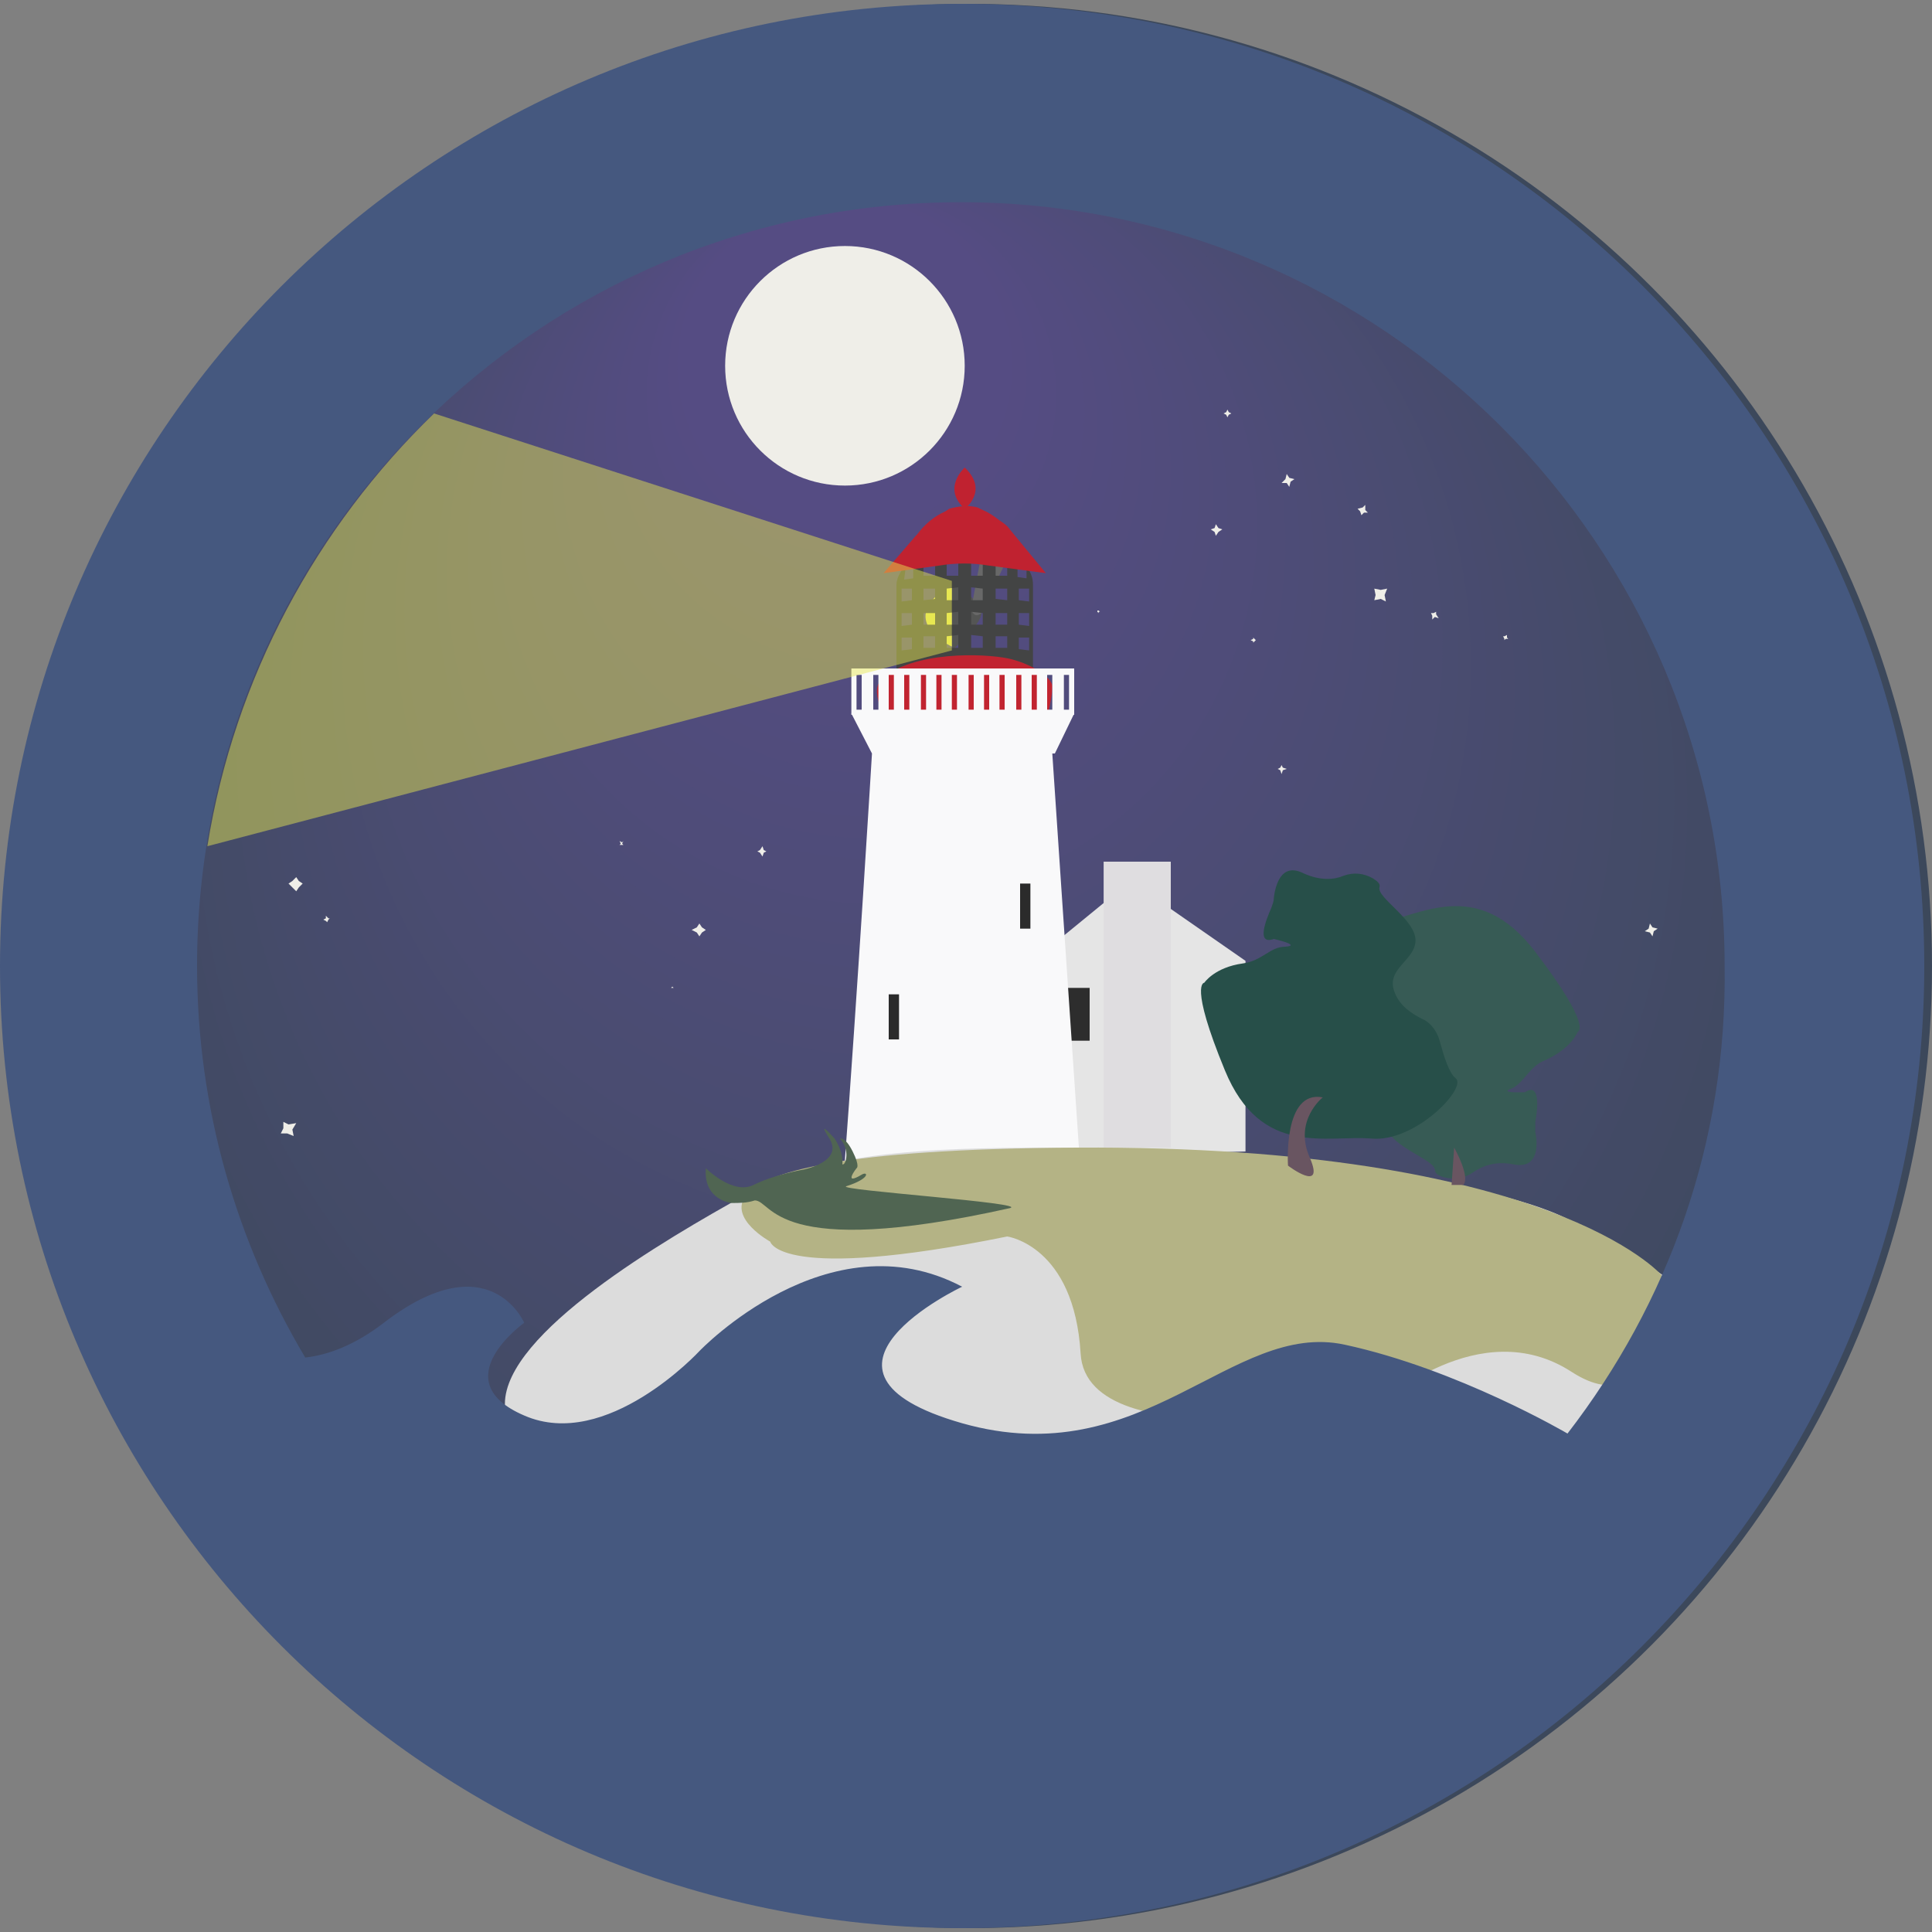 <?xml version="1.0" encoding="utf-8"?>
<!-- Generator: Adobe Illustrator 20.0.0, SVG Export Plug-In . SVG Version: 6.00 Build 0)  -->
<svg version="1.1" id="Layer_3" xmlns="http://www.w3.org/2000/svg" xmlns:xlink="http://www.w3.org/1999/xlink" x="0px" y="0px"
	 viewBox="0 0 150 150" style="enable-background:new 0 0 150 150;" xml:space="preserve">
<rect x="0" y="0" width="150" height="150" fill="#808080" stroke="none"/>
<style type="text/css">
	.st0{fill:#3C485B;}
	.st1{fill:#3C495C;}
	.st2{fill:#3D495C;}
	.st3{fill:#3D495D;}
	.st4{fill:#3E495E;}
	.st5{fill:#3E495F;}
	.st6{fill:#3F4960;}
	.st7{fill:#404A61;}
	.st8{fill:#404A62;}
	.st9{fill:#414A63;}
	.st10{fill:#424A64;}
	.st11{fill:#424A65;}
	.st12{fill:#434A66;}
	.st13{fill:#434B67;}
	.st14{fill:#444B67;}
	.st15{fill:#444B68;}
	.st16{fill:#454B69;}
	.st17{fill:#454B6A;}
	.st18{fill:#464B6A;}
	.st19{fill:#464B6B;}
	.st20{fill:#464B6C;}
	.st21{fill:#474B6C;}
	.st22{fill:#474B6D;}
	.st23{fill:#484B6D;}
	.st24{fill:#484B6E;}
	.st25{fill:#484B6F;}
	.st26{fill:#494C6F;}
	.st27{fill:#494C70;}
	.st28{fill:#4A4C71;}
	.st29{fill:#4A4C72;}
	.st30{fill:#4B4C72;}
	.st31{fill:#4B4C73;}
	.st32{fill:#4B4C74;}
	.st33{fill:#4C4C74;}
	.st34{fill:#4C4C75;}
	.st35{fill:#4D4C75;}
	.st36{fill:#4D4C76;}
	.st37{fill:#4D4C77;}
	.st38{fill:#4E4C77;}
	.st39{fill:#4E4C78;}
	.st40{fill:#4F4C79;}
	.st41{fill:#4F4C7A;}
	.st42{fill:#504C7A;}
	.st43{fill:#504C7B;}
	.st44{fill:#504C7C;}
	.st45{fill:#514C7C;}
	.st46{fill:#514C7D;}
	.st47{fill:#524C7D;}
	.st48{fill:#524C7E;}
	.st49{fill:#524C7F;}
	.st50{fill:#534C7F;}
	.st51{fill:#534C80;}
	.st52{fill:#544C81;}
	.st53{fill:#544C82;}
	.st54{fill:#554C82;}
	.st55{fill:#554C83;}
	.st56{fill:#EFEEE8;}
	.st57{fill:#E5E5E5;}
	.st58{fill:#2D2D2D;}
	.st59{fill:#DFDDE0;}
	.st60{fill:#545554;}
	.st61{fill:#686868;}
	.st62{fill:#E9E852;}
	.st63{fill:#F9F9FA;}
	.st64{fill:#434444;}
	.st65{fill:#C12430;}
	.st66{fill:#C02230;}
	.st67{fill:#2B2B2B;}
	.st68{fill:#DCDCDC;}
	.st69{fill:#B4B385;}
	.st70{fill:#506552;}
	.st71{fill:#375B55;}
	.st72{fill:#695561;}
	.st73{fill:#274F49;}
	.st74{fill:#45587F;}
	.st75{opacity:0.47;fill:#E9E852;}
</style>
<g id="gradientBackgroundBigCircle_2_">
	<circle class="st0" cx="75.3" cy="75" r="74.7"/>
	<circle class="st1" cx="75.1" cy="74.3" r="73.8"/>
	<circle class="st2" cx="75" cy="73.5" r="72.8"/>
	<circle class="st3" cx="74.8" cy="72.8" r="71.8"/>
	<circle class="st4" cx="74.7" cy="72.1" r="70.9"/>
	<circle class="st4" cx="74.5" cy="71.4" r="69.9"/>
	<circle class="st5" cx="74.4" cy="70.6" r="68.9"/>
	<circle class="st6" cx="74.2" cy="69.9" r="68"/>
	<circle class="st6" cx="74.1" cy="69.2" r="67"/>
	<circle class="st7" cx="73.9" cy="68.4" r="66"/>
	<circle class="st8" cx="73.8" cy="67.7" r="65.1"/>
	<circle class="st8" cx="73.6" cy="67" r="64.1"/>
	<circle class="st9" cx="73.5" cy="66.3" r="63.1"/>
	<circle class="st9" cx="73.3" cy="65.5" r="62.2"/>
	<circle class="st10" cx="73.2" cy="64.8" r="61.2"/>
	<circle class="st11" cx="73" cy="64.1" r="60.3"/>
	<circle class="st11" cx="72.9" cy="63.3" r="59.3"/>
	<circle class="st12" cx="72.7" cy="62.6" r="58.3"/>
	<circle class="st13" cx="72.6" cy="61.9" r="57.4"/>
	<circle class="st14" cx="72.4" cy="61.2" r="56.4"/>
	<circle class="st15" cx="72.2" cy="60.4" r="55.4"/>
	<circle class="st15" cx="72.1" cy="59.7" r="54.5"/>
	<circle class="st16" cx="71.9" cy="59" r="53.5"/>
	<circle class="st17" cx="71.8" cy="58.2" r="52.5"/>
	<circle class="st18" cx="71.6" cy="57.5" r="51.6"/>
	<circle class="st19" cx="71.5" cy="56.8" r="50.6"/>
	<circle class="st20" cx="71.3" cy="56.1" r="49.6"/>
	<circle class="st21" cx="71.2" cy="55.3" r="48.7"/>
	<circle class="st22" cx="71" cy="54.6" r="47.7"/>
	<circle class="st23" cx="70.9" cy="53.9" r="46.7"/>
	<circle class="st24" cx="70.7" cy="53.1" r="45.8"/>
	<circle class="st25" cx="70.6" cy="52.4" r="44.8"/>
	<circle class="st26" cx="70.4" cy="51.7" r="43.8"/>
	<circle class="st27" cx="70.3" cy="51" r="42.9"/>
	<circle class="st28" cx="70.1" cy="50.2" r="41.9"/>
	<circle class="st28" cx="70" cy="49.5" r="40.9"/>
	<circle class="st29" cx="69.8" cy="48.8" r="40"/>
	<circle class="st30" cx="69.7" cy="48" r="39"/>
	<circle class="st31" cx="69.5" cy="47.3" r="38.1"/>
	<circle class="st32" cx="69.4" cy="46.6" r="37.1"/>
	<circle class="st33" cx="69.2" cy="45.9" r="36.1"/>
	<circle class="st34" cx="69.1" cy="45.1" r="35.2"/>
	<circle class="st35" cx="68.9" cy="44.4" r="34.2"/>
	<circle class="st36" cx="68.8" cy="43.7" r="33.2"/>
	<circle class="st37" cx="68.6" cy="42.9" r="32.3"/>
	<circle class="st38" cx="68.5" cy="42.2" r="31.3"/>
	<circle class="st39" cx="68.3" cy="41.5" r="30.3"/>
	<circle class="st40" cx="68.2" cy="40.8" r="29.4"/>
	<circle class="st40" cx="68" cy="40" r="28.4"/>
	<circle class="st41" cx="67.9" cy="39.3" r="27.4"/>
	<circle class="st42" cx="67.7" cy="38.6" r="26.5"/>
	<circle class="st43" cx="67.6" cy="37.9" r="25.5"/>
	<circle class="st44" cx="67.4" cy="37.1" r="24.5"/>
	<circle class="st45" cx="67.3" cy="36.4" r="23.6"/>
	<circle class="st46" cx="67.1" cy="35.7" r="22.6"/>
	<circle class="st47" cx="67" cy="34.9" r="21.6"/>
	<circle class="st48" cx="66.8" cy="34.2" r="20.7"/>
	<circle class="st49" cx="66.7" cy="33.5" r="19.7"/>
	<circle class="st50" cx="66.5" cy="32.8" r="18.7"/>
	<circle class="st51" cx="66.4" cy="32" r="17.8"/>
	<circle class="st51" cx="66.2" cy="31.3" r="16.8"/>
	<circle class="st52" cx="66.1" cy="30.6" r="15.9"/>
	<circle class="st53" cx="65.9" cy="29.8" r="14.9"/>
	<circle class="st54" cx="65.8" cy="29.1" r="13.9"/>
	<circle class="st55" cx="65.6" cy="28.4" r="13"/>
</g>
<circle id="moon" class="st56" cx="65.6" cy="28.4" r="9.3"/>
<polygon id="tourHouseBase_3_" class="st57" points="96.7,89.4 96.7,74.6 90.8,70.5 90.8,66.9 85.7,66.9 85.7,70.1 79.1,75.5 
	79.1,89.9 "/>
<rect id="tourHouseWindow_2_" x="81.5" y="76.7" class="st58" width="3.1" height="4.1"/>
<rect id="chimney_3_" x="85.7" y="66.9" class="st59" width="5.2" height="22.2"/>
<path id="lightSocket_4_" class="st60" d="M73.9,45.1c0,0,2.3,1.6,2.3,2.5c0,0.9-2.3,2.9-2.3,2.9V45.1z"/>
<path id="lightArm_4_" class="st61" d="M76.2,43l-0.8,4.3c0,0,0.2,0.8,0.8,0.3l1.9-4L76.2,43z"/>
<path id="lightBulb_4_" class="st62" d="M73.9,50.2c0,0-4.6-2.1,0-4.8V50.2z"/>
<path id="lighthouseBaseStroke_3_" class="st63" d="M75.4,90.1c2.9,0,5.8,0.4,8.5,1c-1-14.7-2.2-32.6-2.2-32.6
	c-2.6-0.7-4.8-0.7-7-0.6c-2.2-0.2-4.4-0.1-7,0.6c0,0-1.1,18.2-2.2,32.9C68.7,90.5,72,90.1,75.4,90.1z"/>
<path id="lighthouseWindow_2_" class="st64" d="M79.7,44L79.7,44v0.9L79,44.8v-0.9L79.7,44c-0.4-0.5-1-0.7-1.6-0.7h-6.4
	c-0.6,0-1.2,0.3-1.5,0.7h0.7v0.9l-0.7,0.1l0.1-0.8L70.2,44c-0.3,0.4-0.6,0.9-0.6,1.4v6.5h10.6v-6.5C80.2,44.8,80,44.4,79.7,44z
	 M70.8,50.4L70,50.5v-1h0.8V50.4z M70.8,48.5L70,48.6v-1h0.8V48.5z M70.8,46.6L70,46.7v-1h0.8V46.6z M72.6,50.3h-0.9v-0.9h0.9V50.3z
	 M72.6,48.5h-0.9v-0.9h0.9V48.5z M72.6,46.5l-0.9,0.1v-0.9h0.9V46.5z M72.6,44.7h-0.9v-0.9h0.9V44.7z M74.4,50.3h-0.9v-0.9l0.9-0.1
	V50.3z M74.4,48.5h-0.9v-0.9l0.9-0.1V48.5z M74.4,46.6h-0.9v-0.9l0.9-0.1V46.6z M74.4,44.7h-0.9v-0.9l0.9-0.1L74.4,44.7z M76.3,50.3
	h-0.9v-1l0.9,0.1V50.3z M76.3,48.5h-0.9v-1l0.9,0.1V48.5z M76.3,46.6h-0.9v-1l0.9,0.1V46.6z M76.3,44.7h-0.9l0-1l0.9,0.1V44.7z
	 M78.2,50.3h-0.9v-0.9h0.9V50.3z M78.2,48.5h-0.9v-0.9h0.9V48.5z M78.2,46.6l-0.9-0.1v-0.8h0.9V46.6z M78.2,44.7h-0.9v-0.9h0.9V44.7
	z M79.9,50.5l-0.8-0.1v-0.9h0.8V50.5z M79.9,48.6l-0.8-0.1v-0.9h0.8V48.6z M79.9,46.7l-0.8-0.1v-0.9h0.8V46.7z"/>
<path id="topBase_3_" class="st65" d="M81.3,55.7c0,0,0.4-1.6,0.4-2.3c0.1-0.8-1.6-1.8-3.1-2.2c-1.4-0.4-6.8-0.8-9.8,1.2
	c-0.5,0.3-0.8,0.9-0.7,1.5c0,0.4,0.5,1.8,0.5,1.8H81.3z"/>
<path id="topRoof_2_" class="st66" d="M75.9,39.4l0.4,0.2c0.5,0.2,0.9,0.5,1.3,0.8c0.3,0.2,0.6,0.4,0.8,0.7l2.8,3.4l-4.5-0.6
	c-1.2-0.2-2.5-0.2-3.7,0l-4.4,0.6l2.5-2.9c0,0,0,0,0.1-0.1c0.6-0.8,1.3-1.4,2.2-1.8l0.3-0.2C74.4,39.3,75.2,39.2,75.9,39.4z"/>
<path id="topPoint_3_" class="st66" d="M74.9,39.5c0,0,1.9-1.4,0-3.2C74.9,36.3,73.1,37.9,74.9,39.5"/>
<rect id="windowRight_2_" x="69" y="77.2" class="st67" width="0.8" height="3.5"/>
<rect id="windowLeft_2_" x="79.2" y="68.6" class="st67" width="0.8" height="3.5"/>
<polygon class="st63" points="67.7,58.5 81.9,58.5 83.4,55.4 66.1,55.4 "/>
<path id="railing_2_" class="st63" d="M66.1,51.9v3.6h17.3v-3.6H66.1z M66.9,55.1h-0.4v-2.7h0.4V55.1z M68.2,55.1h-0.4v-2.7h0.4
	V55.1z M69.4,55.1H69v-2.7h0.4V55.1z M70.6,55.1h-0.4v-2.7h0.4V55.1z M71.9,55.1h-0.4v-2.7h0.4V55.1z M73.1,55.1h-0.4v-2.7h0.4V55.1
	z M74.3,55.1h-0.4v-2.7h0.4V55.1z M75.6,55.1h-0.4v-2.7h0.4V55.1z M76.8,55.1h-0.4v-2.7h0.4V55.1z M78,55.1h-0.4v-2.7H78V55.1z
	 M79.3,55.1h-0.4v-2.7h0.4V55.1z M80.5,55.1h-0.4v-2.7h0.4V55.1z M81.7,55.1h-0.4v-2.7h0.4V55.1z M83,55.1h-0.4v-2.7H83V55.1z"/>
<path id="islandBase_4_" class="st68" d="M136.8,109c0,11-33.2,19.9-53.2,19.9S39.2,120,39.2,109c0-5.5,12.3-12.7,18.8-16.3
	s15.6-3.6,25.6-3.6c9.8,0,31.6,2.1,38.2,5.6C128.6,98.3,136.8,103.3,136.8,109z"/>
<path id="grass_4_" class="st69" d="M78.2,96c0,0,5.2,0.7,5.7,9.1s23.3,3.9,23.3,3.9s7.7-7.1,14.8-2.5c7.1,4.6,7-7.5,7-7.5
	s-8.6-10.1-45.4-9.9s-23.8,7.3-23.8,7.3S60.5,99.6,78.2,96z"/>
<path id="grassDetail_4_" class="st70" d="M56.8,93.4c0,0-2.2-0.2-2-2.7c0,0,2.1,2.1,3.7,1.3c1.6-0.8,3.9-1.2,3.9-1.2s3.1-0.6,2-2.4
	c-1.1-1.7,0.4,0,0.4,0s0.7,1,0.6,2c0.3,0.1,0.6-1.2-0.2-2c0,0,0.4-0.2,1,1c0.6,1.2,0.3,1.3,0.3,1.3s-1.1,1.4,0.4,0.5
	c0.5-0.3,0.7,0.3-1.2,0.9c-0.8,0.3,14.3,1.3,12.7,1.7c-18.4,4.1-18.4-0.6-19.8-0.6C58,93.4,57.4,93.4,56.8,93.4z"/>
<path id="treetopBack_3_" class="st71" d="M120,82.3c2-0.9,2.5-2.2,2.5-2.2s1.2-0.3-3.3-6.2c-4.5-5.9-8.9-2.8-12.3-2.2
	s-6.2,5.8-5.1,6.2c0.6,0.2,1.4,1.5,1.8,2.4c0.4,0.7,1,1.2,1.8,1.4c0.8,0.2,1.9,0.6,2.6,1.4c1.2,1.6-0.9,2.8-0.4,4.4s3.7,2.5,3.8,3.3
	c0,0.3,0.3,0.5,0.7,0.6c0.8,0.2,1.6,0.1,2.3-0.4c0.6-0.4,1.6-0.9,3.1-0.6c2,0.4,1.9-1.6,1.7-2.5c0-0.3,0-0.5,0-0.8
	c0.2-1,0.4-3.1-0.8-2.3c0,0-2.2,0.1-1-0.3C118.4,84,118.7,82.8,120,82.3z"/>
<path id="treeTrunkBack_3_" class="st72" d="M112.9,89.1c0,0,1.3,2.3,0.7,2.9h-0.9L112.9,89.1z"/>
<path id="treetopFront_4_" class="st73" d="M96.5,74.8c-2.2,0.3-3,1.5-3,1.5s-1.2,0,1.6,6.8c2.8,6.8,7.9,5,11.4,5.3
	c3.4,0.3,7.5-4,6.5-4.7c-0.5-0.4-0.9-1.7-1.2-2.8c-0.2-0.8-0.7-1.5-1.4-1.8c-0.8-0.4-1.7-1-2.1-2c-0.8-1.9,1.6-2.5,1.6-4.1
	c0-1.6-3-3.3-2.8-4.1c0.1-0.3-0.2-0.5-0.5-0.7c-0.7-0.4-1.5-0.5-2.3-0.2c-0.7,0.3-1.8,0.4-3.1-0.2c-1.8-0.9-2.2,1.1-2.3,1.9
	c0,0.3-0.1,0.5-0.2,0.8c-0.4,0.9-1.2,2.9,0.2,2.4c0,0,2.2,0.5,0.9,0.6C98.6,73.5,98,74.6,96.5,74.8z"/>
<path id="treeTrunkFront_4_" class="st72" d="M102.7,85.2c0,0-2.3,1.8-1,4.7c1.2,2.8-1.7,0.6-1.7,0.6S99.6,84.6,102.7,85.2z"/>
<path id="outerIconCasing_2_" class="st74" d="M74.7,0.3C33.5,0.3,0,33.7,0,75s33.5,74.7,74.7,74.7s74.7-33.5,74.7-74.7
	S116,0.3,74.7,0.3z M121.7,111.3c0,0-8.5-5-17.3-6.9c-8.8-1.9-15.6,10.1-29.7,6.1c-14-4,0-10.6,0-10.6c-10.4-5.5-20.4,5-20.4,5
	s-7.2,7.8-13.6,5c-6.3-2.7,0-7.2,0-7.2s-2.7-6.3-10.9,0c-2.2,1.7-4.3,2.5-6.1,2.7c-5.3-8.9-8.4-19.3-8.4-30.4
	c0-32.8,26.6-59.3,59.3-59.3s59.3,26.6,59.3,59.3C134.1,88.7,129.5,101.2,121.7,111.3z"/>
<path id="lightBeam_1_" class="st75" d="M16.1,65.7l57.8-15.2v-5.4l-40.2-13C24.6,40.9,18.2,52.6,16.1,65.7z"/>
<polygon class="st56" points="94.4,40.7 94.6,41 94.9,41.1 94.6,41.3 94.4,41.6 94.3,41.3 94,41.1 94.3,41 "/>
<polygon class="st56" points="100.1,37.8 99.9,37.5 99.5,37.5 99.8,37.2 99.9,36.8 100.1,37.1 100.5,37.2 100.2,37.4 "/>
<polygon class="st56" points="105.7,40 105.6,39.7 105.4,39.5 105.8,39.4 106,39.2 106,39.6 106.2,39.8 105.9,39.8 "/>
<polygon class="st56" points="107.6,46.7 107.2,46.5 106.7,46.6 106.8,46.2 106.7,45.7 107.2,45.8 107.7,45.7 107.5,46.2 "/>
<polygon class="st56" points="111.5,47.5 111.5,47.7 111.7,48 111.4,47.9 111.2,48.1 111.2,47.8 111.1,47.6 111.3,47.6 "/>
<polygon class="st56" points="117,49.3 117,49.5 117.1,49.6 116.9,49.6 116.8,49.7 116.8,49.6 116.7,49.4 116.8,49.4 "/>
<polygon class="st56" points="99.5,59.4 99.6,59.6 99.9,59.7 99.6,59.8 99.5,60.1 99.4,59.8 99.2,59.7 99.4,59.6 "/>
<polygon class="st56" points="85.4,47.5 85.3,47.5 85.3,47.6 85.2,47.5 85.2,47.5 85.2,47.4 85.3,47.4 85.3,47.4 "/>
<polygon class="st56" points="95.3,31.8 95.4,32 95.6,32.1 95.4,32.2 95.3,32.4 95.2,32.2 95,32.1 95.2,32 "/>
<polygon class="st56" points="54.3,71.7 54.5,72 54.8,72.2 54.5,72.4 54.3,72.7 54.1,72.4 53.7,72.2 54.1,72 "/>
<polygon class="st56" points="52.1,76.7 52.2,76.6 52.2,76.6 52.2,76.6 52.3,76.7 52.2,76.7 52.2,76.7 52.2,76.7 "/>
<polygon class="st56" points="59.2,65.7 59.3,66 59.5,66.1 59.3,66.2 59.2,66.5 59,66.2 58.8,66.1 59,66 "/>
<polygon class="st56" points="48.1,65.3 48.3,65.4 48.4,65.3 48.3,65.5 48.4,65.6 48.3,65.6 48.1,65.6 48.2,65.5 "/>
<polygon class="st56" points="97.3,49.5 97.4,49.6 97.5,49.7 97.4,49.8 97.3,49.9 97.3,49.8 97.1,49.7 97.3,49.6 "/>
<polygon class="st56" points="128.1,71.7 128.3,72 128.7,72.1 128.4,72.3 128.3,72.7 128.1,72.4 127.7,72.3 128,72.1 "/>
<polygon class="st56" points="22,87.1 22.4,87.3 23,87.2 22.7,87.7 22.8,88.2 22.3,88 21.8,88 22,87.6 "/>
<polygon class="st56" points="22.4,68.6 22.7,68.4 23,68.1 23.2,68.4 23.5,68.6 23.2,68.9 23,69.2 22.7,68.9 "/>
<polygon class="st56" points="25.3,71.1 25.5,71.3 25.6,71.3 25.5,71.4 25.4,71.6 25.3,71.5 25.1,71.4 25.3,71.3 "/>
</svg>
